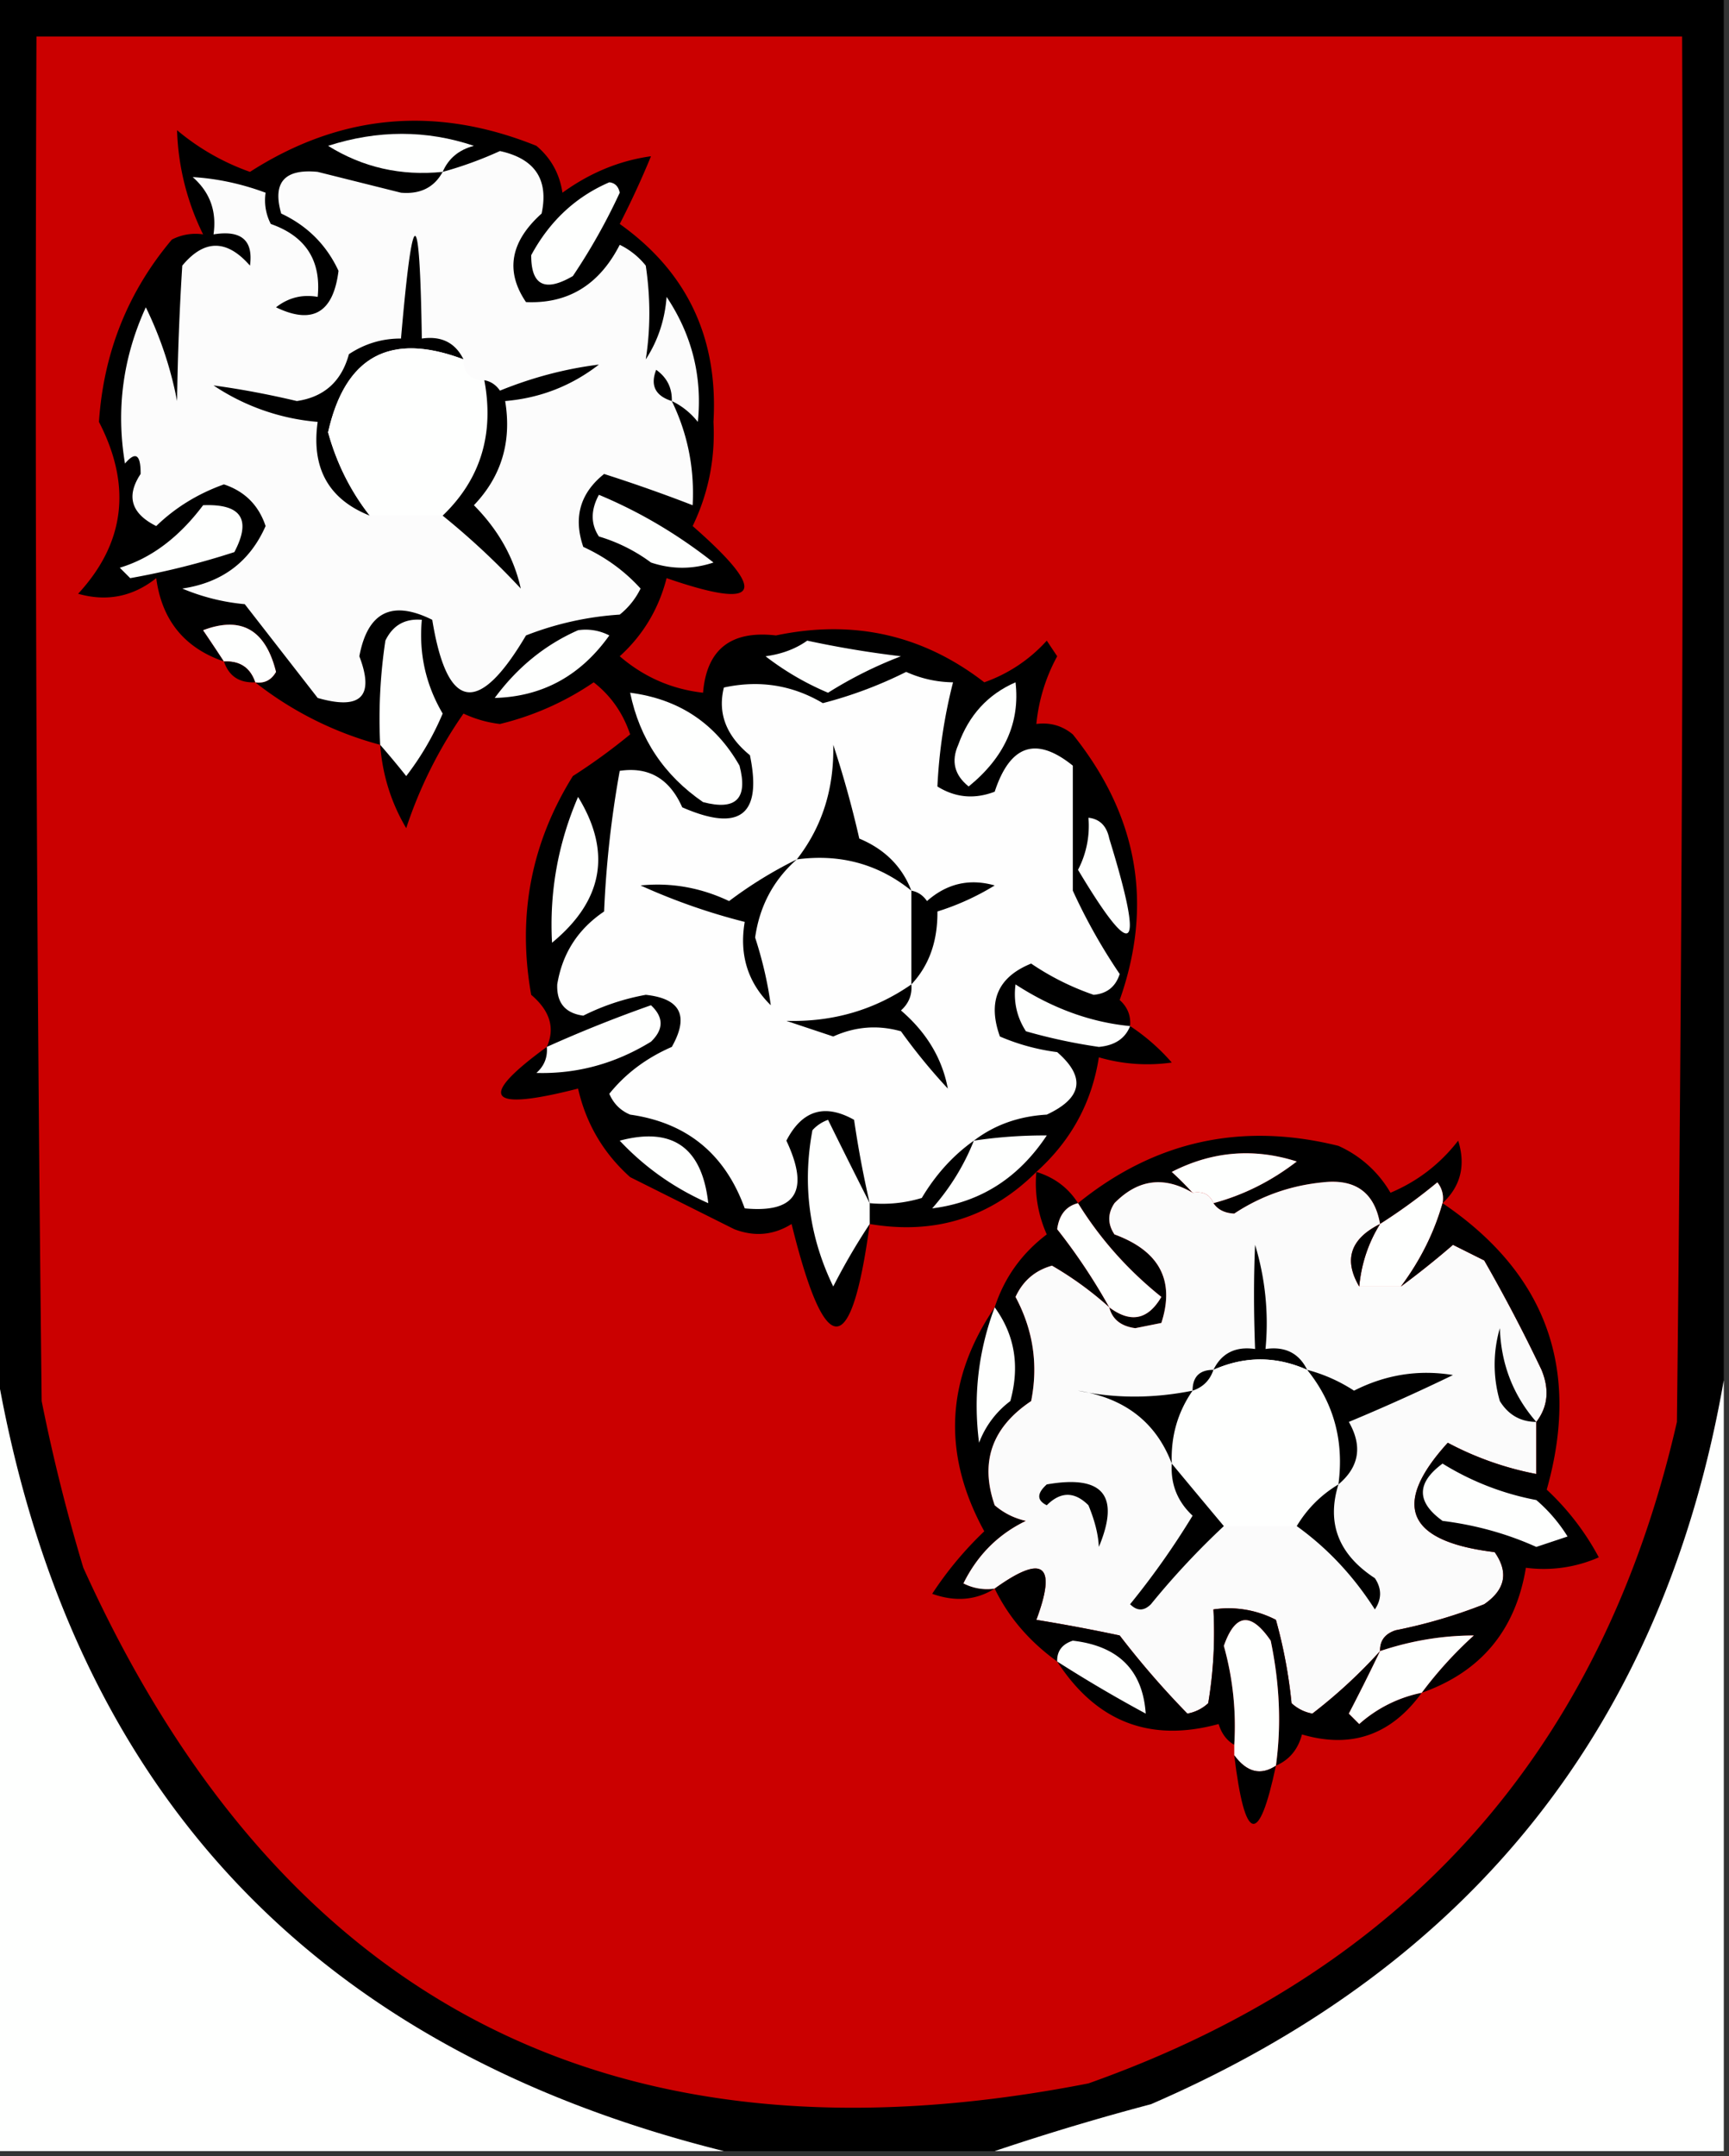 <svg xmlns="http://www.w3.org/2000/svg" width="166" height="207" style="shape-rendering:geometricPrecision;text-rendering:geometricPrecision;image-rendering:optimizeQuality;fill-rule:evenodd;clip-rule:evenodd"><rect width="100%" height="100%" fill="#333333" stroke="none"/><path style="opacity:1" d="M-.5-.5h166v133c-5.755 32.961-24.089 56.128-55 69.5a236.853 236.853 0 0 0-15 4.5h-26c-39.96-9.962-63.293-35.295-70-76V-.5z"/><path style="opacity:1" fill="#cb0000" d="M3.5 3.5h158c.167 44.335 0 88.668-.5 133-7.211 31.542-26.044 52.709-56.5 63.5-45.384 8.893-77.551-7.607-96.5-49.5a173.132 173.132 0 0 1-4-16c-.5-43.665-.667-87.332-.5-131z"/><path style="opacity:1" d="M108.5 98.5a19.543 19.543 0 0 1 4 3.5 16.597 16.597 0 0 1-7-.5c-.675 4.348-2.675 8.015-6 11-4.406 4.391-9.74 6.058-16 5-1.765 13.119-4.265 13.119-7.5 0-1.726 1.076-3.56 1.243-5.5.5l-10-5c-2.565-2.295-4.231-5.128-5-8.5-8.727 2.232-9.727.899-3-4 .808-1.8.308-3.467-1.5-5-1.347-7.555-.014-14.555 4-21a56.565 56.565 0 0 0 5.5-4c-.685-2.047-1.851-3.714-3.5-5a27.362 27.362 0 0 1-9 4 11.251 11.251 0 0 1-3.5-1 42.497 42.497 0 0 0-5.5 11c-1.446-2.442-2.279-5.108-2.5-8a33.267 33.267 0 0 1-12-6c.876.13 1.543-.203 2-1-1.006-4.053-3.34-5.386-7-4a186.2 186.2 0 0 1 2 3c-3.796-1.3-5.963-3.967-6.5-8-2.243 1.782-4.743 2.282-7.5 1.5 4.5-4.873 5.167-10.373 2-16.5.447-6.656 2.78-12.49 7-17.5a4.932 4.932 0 0 1 3-.5 24.2 24.2 0 0 1-2.5-10 22.56 22.56 0 0 0 7 4c8.674-5.566 17.841-6.399 27.5-2.5 1.393 1.171 2.227 2.671 2.5 4.5 2.645-1.915 5.479-3.082 8.5-3.5-.9 2.192-1.9 4.358-3 6.5 6.467 4.603 9.467 10.936 9 19 .18 3.534-.487 6.868-2 10 7.365 6.45 6.531 8.117-2.5 5-.763 2.97-2.263 5.47-4.5 7.5 2.318 1.993 4.984 3.16 8 3.5.346-4.167 2.68-6 7-5.5 7.438-1.56 14.105-.06 20 4.5a14.582 14.582 0 0 0 6-4l1 1.5a16.992 16.992 0 0 0-2 6.5c1.322-.17 2.489.163 3.5 1 6.25 7.8 7.75 16.3 4.5 25.5.752.67 1.086 1.504 1 2.5z"/><path style="opacity:1" fill="#fefffe" d="M42.5 16.5c-3.999.409-7.666-.425-11-2.5 4.77-1.534 9.436-1.534 14 0-1.442.377-2.442 1.21-3 2.5z"/><path style="opacity:1" fill="#fcfcfc" d="M64.5 38.5c1.523 3.135 2.19 6.468 2 10-2.76-1.07-5.593-2.07-8.5-3-2.303 1.838-2.97 4.172-2 7 2.137.979 3.97 2.312 5.5 4a7.253 7.253 0 0 1-2 2.5 29.95 29.95 0 0 0-9 2c-4.575 7.747-7.575 7.247-9-1.5-3.869-1.925-6.202-.758-7 3.5 1.476 3.859.143 5.192-4 4l-7-9a20.216 20.216 0 0 1-6-1.5c3.818-.565 6.484-2.565 8-6-.667-2-2-3.333-4-4-2.508.897-4.674 2.23-6.5 4-2.41-1.201-2.91-2.868-1.5-5 .018-1.873-.482-2.206-1.5-1-.867-5.197-.2-10.197 2-15a35.735 35.735 0 0 1 3 9c.064-4.402.23-8.736.5-13 2.111-2.544 4.278-2.544 6.5 0 .333-2.434-.834-3.434-3.5-3 .322-2.222-.345-4.056-2-5.5 2.351.14 4.684.64 7 1.5a4.932 4.932 0 0 0 .5 3c3.35 1.177 4.85 3.51 4.5 7-1.478-.262-2.811.071-4 1 3.503 1.69 5.503.524 6-3.5-1.154-2.487-2.987-4.32-5.5-5.5-.86-2.978.307-4.312 3.5-4l8 2c1.855.16 3.188-.507 4-2 1.866-.514 3.7-1.18 5.5-2 3.361.736 4.695 2.736 4 6-3.01 2.702-3.51 5.535-1.5 8.5 4.035.179 7.035-1.654 9-5.5a7.253 7.253 0 0 1 2.5 2c.456 3.072.456 6.072 0 9 1.163-1.785 1.83-3.785 2-6 2.44 3.653 3.44 7.653 3 12-.708-.88-1.542-1.547-2.5-2z"/><path style="opacity:1" fill="#fefffe" d="M58.5 17.5c.543.06.876.393 1 1a57.967 57.967 0 0 1-4.5 8c-2.677 1.566-4.01.9-4-2 1.767-3.272 4.267-5.605 7.5-7z"/><path style="opacity:1" d="M44.5 34.5c-7.025-2.654-11.358-.32-13 7 .82 2.972 2.153 5.64 4 8-3.959-1.573-5.625-4.573-5-9a21.115 21.115 0 0 1-10-3.5c2.6.353 5.267.853 8 1.5 2.622-.388 4.289-1.888 5-4.5 1.525-1.009 3.192-1.509 5-1.5 1.134-13.137 1.801-13.137 2 0 1.88-.27 3.213.396 4 2z"/><path style="opacity:1" fill="#fefffe" d="M44.5 34.5c0 1.333.667 2 2 2 .965 5.183-.368 9.516-4 13h-7c-1.847-2.36-3.18-5.028-4-8 1.642-7.32 5.975-9.654 13-7z"/><path style="opacity:1" d="M44.5 34.5c1.333 0 2 .667 2 2 0-1.333-.667-2-2-2zM42.5 49.5c3.632-3.484 4.965-7.817 4-13 .617.11 1.117.444 1.5 1 3.125-1.269 6.292-2.102 9.5-2.5-2.648 2.05-5.648 3.216-9 3.5.643 3.9-.357 7.234-3 10 2.342 2.365 3.842 5.031 4.5 8a72.061 72.061 0 0 0-7.5-7zM64.5 38.5c-1.585-.502-2.085-1.502-1.5-3 1.039.744 1.539 1.744 1.5 3z"/><path style="opacity:1" fill="#fefffe" d="M57.5 47.5c3.897 1.621 7.564 3.788 11 6.5-2 .667-4 .667-6 0a16.094 16.094 0 0 0-5-2.5c-.792-1.2-.792-2.533 0-4zM19.5 48.5c3.661-.15 4.661 1.35 3 4.5a74.373 74.373 0 0 1-10 2.5l-1-1c3.01-.907 5.677-2.907 8-6zM24.5 65.5c-.473-1.406-1.473-2.073-3-2a186.2 186.2 0 0 0-2-3c3.66-1.386 5.994-.053 7 4-.457.797-1.124 1.13-2 1zM36.5 71.5c-.165-3.35.002-6.683.5-10 .71-1.473 1.876-2.14 3.5-2-.297 3.224.37 6.224 2 9a26.86 26.86 0 0 1-3.5 6 81.718 81.718 0 0 0-2.5-3zM55.5 60.5a4.932 4.932 0 0 1 3 .5c-2.763 3.878-6.43 5.878-11 6 2.174-2.943 4.84-5.11 8-6.5zM77.5 61.5a97.442 97.442 0 0 0 9 1.5 39.705 39.705 0 0 0-7 3.5 26.86 26.86 0 0 1-6-3.5c1.558-.21 2.891-.71 4-1.5z"/><path style="opacity:1" d="M21.5 63.5c1.527-.073 2.527.594 3 2-1.527.073-2.527-.594-3-2z"/><path style="opacity:1" fill="#fefefe" d="M93.5 109.5c-1.983 1.402-3.65 3.236-5 5.5-1.634.494-3.3.66-5 .5a99.987 99.987 0 0 1-1.5-8c-2.825-1.584-4.992-.918-6.5 2 2.26 4.806.926 6.973-4 6.5-1.89-5.227-5.556-8.227-11-9-.928-.388-1.595-1.055-2-2 1.558-1.938 3.558-3.438 6-4.5 1.678-2.974.845-4.64-2.5-5a22.18 22.18 0 0 0-6 2c-1.732-.234-2.566-1.234-2.5-3 .488-2.974 1.988-5.307 4.5-7A99.15 99.15 0 0 1 59.5 74c2.784-.417 4.784.75 6 3.5 5.524 2.414 7.691.748 6.5-5-2.282-1.866-3.115-4.032-2.5-6.5 3.403-.738 6.57-.238 9.5 1.5a40.444 40.444 0 0 0 8-3c1.44.648 2.94.98 4.5 1a49.896 49.896 0 0 0-1.5 10c1.726 1.076 3.56 1.243 5.5.5 1.481-4.507 3.981-5.34 7.5-2.5v12a54.945 54.945 0 0 0 4.5 8c-.387 1.22-1.22 1.886-2.5 2a25.27 25.27 0 0 1-6-3c-3.205 1.298-4.205 3.632-3 7a20.428 20.428 0 0 0 5.5 1.5c2.758 2.402 2.425 4.402-1 6-2.69.156-5.024.989-7 2.5z"/><path style="opacity:1" fill="#fefffe" d="M97.5 65.5c.449 3.86-1.051 7.194-4.5 10-1.365-1.093-1.699-2.426-1-4 1.02-2.85 2.854-4.85 5.5-6zM60.5 66.5c4.693.61 8.193 2.944 10.5 7 .833 3.167-.333 4.333-3.5 3.5-3.755-2.582-6.089-6.082-7-10.5z"/><path style="opacity:1" d="M87.5 85.5c-3.168-2.556-6.834-3.556-11-3 2.426-3.108 3.593-6.775 3.5-11a98.847 98.847 0 0 1 2.5 9c2.446 1.024 4.112 2.691 5 5z"/><path style="opacity:1" fill="#fefffe" d="M55.5 76.5c3.244 5.288 2.41 9.955-2.5 14-.263-4.854.57-9.52 2.5-14zM104.5 78.5c1.086.12 1.753.787 2 2 3.406 11.041 2.406 12.041-3 3a9.107 9.107 0 0 0 1-5z"/><path style="opacity:1" d="M76.5 82.5c-2.24 1.977-3.573 4.477-4 7.5.718 2.218 1.218 4.384 1.5 6.5-2.203-2.169-3.037-4.835-2.5-8a59.427 59.427 0 0 1-10-3.5c2.933-.296 5.766.204 8.5 1.5a40.388 40.388 0 0 1 6.5-4zM87.5 94.5v-9c.617.11 1.117.444 1.5 1 1.913-1.687 4.08-2.187 6.5-1.5a24.36 24.36 0 0 1-5.5 2.5c.03 2.862-.803 5.195-2.5 7zM87.5 94.5c.086.996-.248 1.83-1 2.5 2.459 2.108 3.959 4.608 4.5 7.5a55.861 55.861 0 0 1-4.5-5.5c-2.213-.626-4.38-.459-6.5.5L75.5 98c4.467.122 8.467-1.045 12-3.5z"/><path style="opacity:1" fill="#fefffe" d="M108.5 98.5c-.47 1.194-1.47 1.86-3 2a52.898 52.898 0 0 1-7-1.5c-.88-1.356-1.213-2.856-1-4.5 3.553 2.305 7.22 3.639 11 4zM52.5 100.5a128.166 128.166 0 0 1 10-4c1.231 1.15 1.231 2.317 0 3.5-3.43 2.106-7.096 3.106-11 3 .752-.671 1.086-1.504 1-2.5zM83.5 115.5v2a60.736 60.736 0 0 0-3.5 6c-2.31-4.766-2.977-9.766-2-15a3.647 3.647 0 0 1 1.5-1c1.33 2.7 2.664 5.367 4 8zM59.5 109.5c5.07-1.347 7.904.653 8.5 6-3.268-1.442-6.101-3.442-8.5-6zM93.5 109.5a45.3 45.3 0 0 1 7-.5c-2.718 4.092-6.385 6.426-11 7 1.732-1.972 3.065-4.139 4-6.5z"/><path style="opacity:1" d="M138.5 115.5a2.428 2.428 0 0 0-.5-2 54.7 54.7 0 0 1-5.5 4c-.533-3.025-2.367-4.358-5.5-4-3.106.307-5.94 1.307-8.5 3-.916-.043-1.583-.376-2-1 2.881-.774 5.548-2.107 8-4-4.126-1.318-8.126-.985-12 1a31.147 31.147 0 0 1 2 2c-2.755-1.625-5.255-1.292-7.5 1-.667 1-.667 2 0 3 4.321 1.589 5.821 4.422 4.5 8.5l-2.5.5c-1.376-.184-2.209-.851-2.5-2 2.051 1.538 3.718 1.204 5-1-3.223-2.587-5.89-5.587-8-9 7.375-5.976 15.709-7.809 25-5.5a10.91 10.91 0 0 1 5 4.5c2.594-1.092 4.761-2.759 6.5-5 .738 2.381.238 4.381-1.5 6z"/><path style="opacity:1" fill="#fefffe" d="M116.5 115.5c-.342-.838-1.008-1.172-2-1a31.147 31.147 0 0 0-2-2c3.874-1.985 7.874-2.318 12-1-2.452 1.893-5.119 3.226-8 4z"/><path style="opacity:1" d="M99.5 112.5c1.73.526 3.064 1.526 4 3-1.149.291-1.816 1.124-2 2.5a56.308 56.308 0 0 1 5 7.5 32.924 32.924 0 0 0-5.5-4c-1.622.454-2.788 1.454-3.5 3 1.695 3.17 2.195 6.504 1.5 10-3.773 2.524-4.94 5.858-3.5 10a6.802 6.802 0 0 0 3 1.5c-2.655 1.278-4.655 3.278-6 6a4.934 4.934 0 0 0 3 .5c-1.788 1.122-3.788 1.289-6 .5a33.837 33.837 0 0 1 5-6c-4.048-7.389-3.715-14.556 1-21.5.923-2.84 2.59-5.174 5-7a11.99 11.99 0 0 1-1-6z"/><path style="opacity:1" fill="#fbfbfb" d="M114.5 114.5c.992-.172 1.658.162 2 1 .417.624 1.084.957 2 1 2.56-1.693 5.394-2.693 8.5-3 3.133-.358 4.967.975 5.5 4-2.849 1.42-3.516 3.42-2 6h4a83.258 83.258 0 0 0 5-4l3 1.5a156.474 156.474 0 0 1 5.5 10.5c.78 1.887.613 3.554-.5 5v5a30.109 30.109 0 0 1-8.5-3c-5.441 5.98-3.941 9.48 4.5 10.5 1.36 1.938 1.027 3.604-1 5a49.626 49.626 0 0 1-8.5 2.5c-1.03.336-1.53 1.003-1.5 2a49.164 49.164 0 0 1-6.5 6 3.943 3.943 0 0 1-2-1 46.745 46.745 0 0 0-1.5-8 9.86 9.86 0 0 0-6-1 40.914 40.914 0 0 1-.5 9 3.943 3.943 0 0 1-2 1 83.369 83.369 0 0 1-6.5-7.5 168.167 168.167 0 0 0-8-1.5c1.987-5.342.653-6.342-4-3a4.934 4.934 0 0 1-3-.5c1.345-2.722 3.345-4.722 6-6a6.802 6.802 0 0 1-3-1.5c-1.44-4.142-.273-7.476 3.5-10 .695-3.496.195-6.83-1.5-10 .712-1.546 1.878-2.546 3.5-3a32.924 32.924 0 0 1 5.5 4c.291 1.149 1.124 1.816 2.5 2l2.5-.5c1.321-4.078-.179-6.911-4.5-8.5-.667-1-.667-2 0-3 2.245-2.292 4.745-2.625 7.5-1z"/><path style="opacity:1" fill="#fefffe" d="M138.5 115.5c-.81 2.844-2.144 5.51-4 8h-4c.204-2.185.87-4.185 2-6a54.7 54.7 0 0 0 5.5-4c.464.594.631 1.261.5 2zM103.5 115.5c2.11 3.413 4.777 6.413 8 9-1.282 2.204-2.949 2.538-5 1a56.308 56.308 0 0 0-5-7.5c.184-1.376.851-2.209 2-2.5z"/><path style="opacity:1" d="M138.5 115.5c9.946 6.732 13.28 15.898 10 27.5a24.91 24.91 0 0 1 5 6.5 13.116 13.116 0 0 1-7 1c-.992 6-4.325 10-10 12a38.47 38.47 0 0 1 5-5.5c-3.036.005-6.036.505-9 1.5-.03-.997.47-1.664 1.5-2a49.626 49.626 0 0 0 8.5-2.5c2.027-1.396 2.36-3.062 1-5-8.441-1.02-9.941-4.52-4.5-10.5a30.109 30.109 0 0 0 8.5 3v-5c1.113-1.446 1.28-3.113.5-5a156.474 156.474 0 0 0-5.5-10.5l-3-1.5a83.258 83.258 0 0 1-5 4c1.856-2.49 3.19-5.156 4-8zM132.5 117.5c-1.13 1.815-1.796 3.815-2 6-1.516-2.58-.849-4.58 2-6zM125.5 131.5c-3-1.333-6-1.333-9 0 .787-1.604 2.12-2.271 4-2-.137-3.614-.137-6.947 0-10a25.879 25.879 0 0 1 1 10c1.88-.271 3.213.396 4 2z"/><path style="opacity:1" fill="#fefffe" d="M95.5 125.5c1.927 2.637 2.427 5.637 1.5 9a8.908 8.908 0 0 0-3 4c-.575-4.474-.075-8.807 1.5-13z"/><path style="opacity:1" d="M147.5 136.5c-1.517-.011-2.684-.677-3.5-2a12.494 12.494 0 0 1 0-7c.117 3.463 1.284 6.463 3.5 9z"/><path style="opacity:1" fill="#fefffe" d="M-.5 130.5c6.707 40.705 30.04 66.038 70 76h-70v-76zM125.5 131.5c2.556 3.168 3.556 6.834 3 11-1.667 1-3 2.333-4 4h-7a1526.925 1526.925 0 0 1-5-6c-.1-2.608.567-4.942 2-7 1-.333 1.667-1 2-2 3-1.333 6-1.333 9 0z"/><path style="opacity:1" d="M116.5 131.5c-.333 1-1 1.667-2 2 0-1.333.667-2 2-2zM125.5 131.5a15.414 15.414 0 0 1 4.5 2c3.035-1.542 6.202-2.042 9.5-1.5a193.843 193.843 0 0 1-10 4.5c1.331 2.323.998 4.323-1 6 .556-4.166-.444-7.832-3-11zM114.5 133.5c-1.433 2.058-2.1 4.392-2 7-1.498-3.953-4.498-6.286-9-7 3.556.757 7.223.757 11 0z"/><path style="opacity:1" fill="#fefffe" d="M165.5 132.5v74h-70a236.853 236.853 0 0 1 15-4.5c30.911-13.372 49.245-36.539 55-69.5z"/><path style="opacity:1" d="M112.5 140.5c1.637 1.975 3.304 3.975 5 6a75.689 75.689 0 0 0-7 7.5c-.667.667-1.333.667-2 0a75.78 75.78 0 0 0 6-8.5c-1.45-1.35-2.117-3.016-2-5z"/><path style="opacity:1" fill="#fefffe" d="M138.5 140.5a26.362 26.362 0 0 0 9 3.5 14.972 14.972 0 0 1 3 3.5l-3 1c-2.814-1.268-5.814-2.101-9-2.5-2.518-1.81-2.518-3.643 0-5.5z"/><path style="opacity:1" d="M100.5 142.5c5.395-.945 7.061 1.055 5 6-.054-1.187-.387-2.52-1-4-1.333-1.333-2.667-1.333-4 0-.963-.47-.963-1.137 0-2zM128.5 142.5c-1.153 3.722.013 6.722 3.5 9 .667 1 .667 2 0 3-2.05-3.213-4.55-5.879-7.5-8 1-1.667 2.333-3 4-4zM132.5 158.5a199.63 199.63 0 0 1-3 6l1 1a12.805 12.805 0 0 1 6-3c-2.939 4.059-6.772 5.392-11.5 4-.377 1.442-1.21 2.442-2.5 3 .532-3.86.365-7.86-.5-12-1.907-2.787-3.407-2.62-4.5.5a28.496 28.496 0 0 1 1 9.5c-.722-.418-1.222-1.084-1.5-2-6.576 1.8-11.742-.2-15.5-6-2.674-1.929-4.674-4.262-6-7 4.653-3.342 5.987-2.342 4 3 2.666.433 5.332.933 8 1.5a83.369 83.369 0 0 0 6.5 7.5 3.943 3.943 0 0 0 2-1c.498-2.982.665-5.982.5-9a9.86 9.86 0 0 1 6 1 46.745 46.745 0 0 1 1.5 8 3.943 3.943 0 0 0 2 1 49.164 49.164 0 0 0 6.5-6z"/><path style="opacity:1" fill="#fefffe" d="M122.5 169.5c-1.462.971-2.795.638-4-1v-1a28.496 28.496 0 0 0-1-9.5c1.093-3.12 2.593-3.287 4.5-.5.865 4.14 1.032 8.14.5 12zM136.5 162.5a12.805 12.805 0 0 0-6 3l-1-1a199.63 199.63 0 0 0 3-6c2.964-.995 5.964-1.495 9-1.5a38.47 38.47 0 0 0-5 5.5zM101.5 159.5c-.03-.997.47-1.664 1.5-2 4.381.509 6.714 2.843 7 7a132.442 132.442 0 0 1-8.5-5z"/><path style="opacity:1" d="M118.5 168.5c1.205 1.638 2.538 1.971 4 1-1.643 7.766-2.977 7.433-4-1z"/></svg>